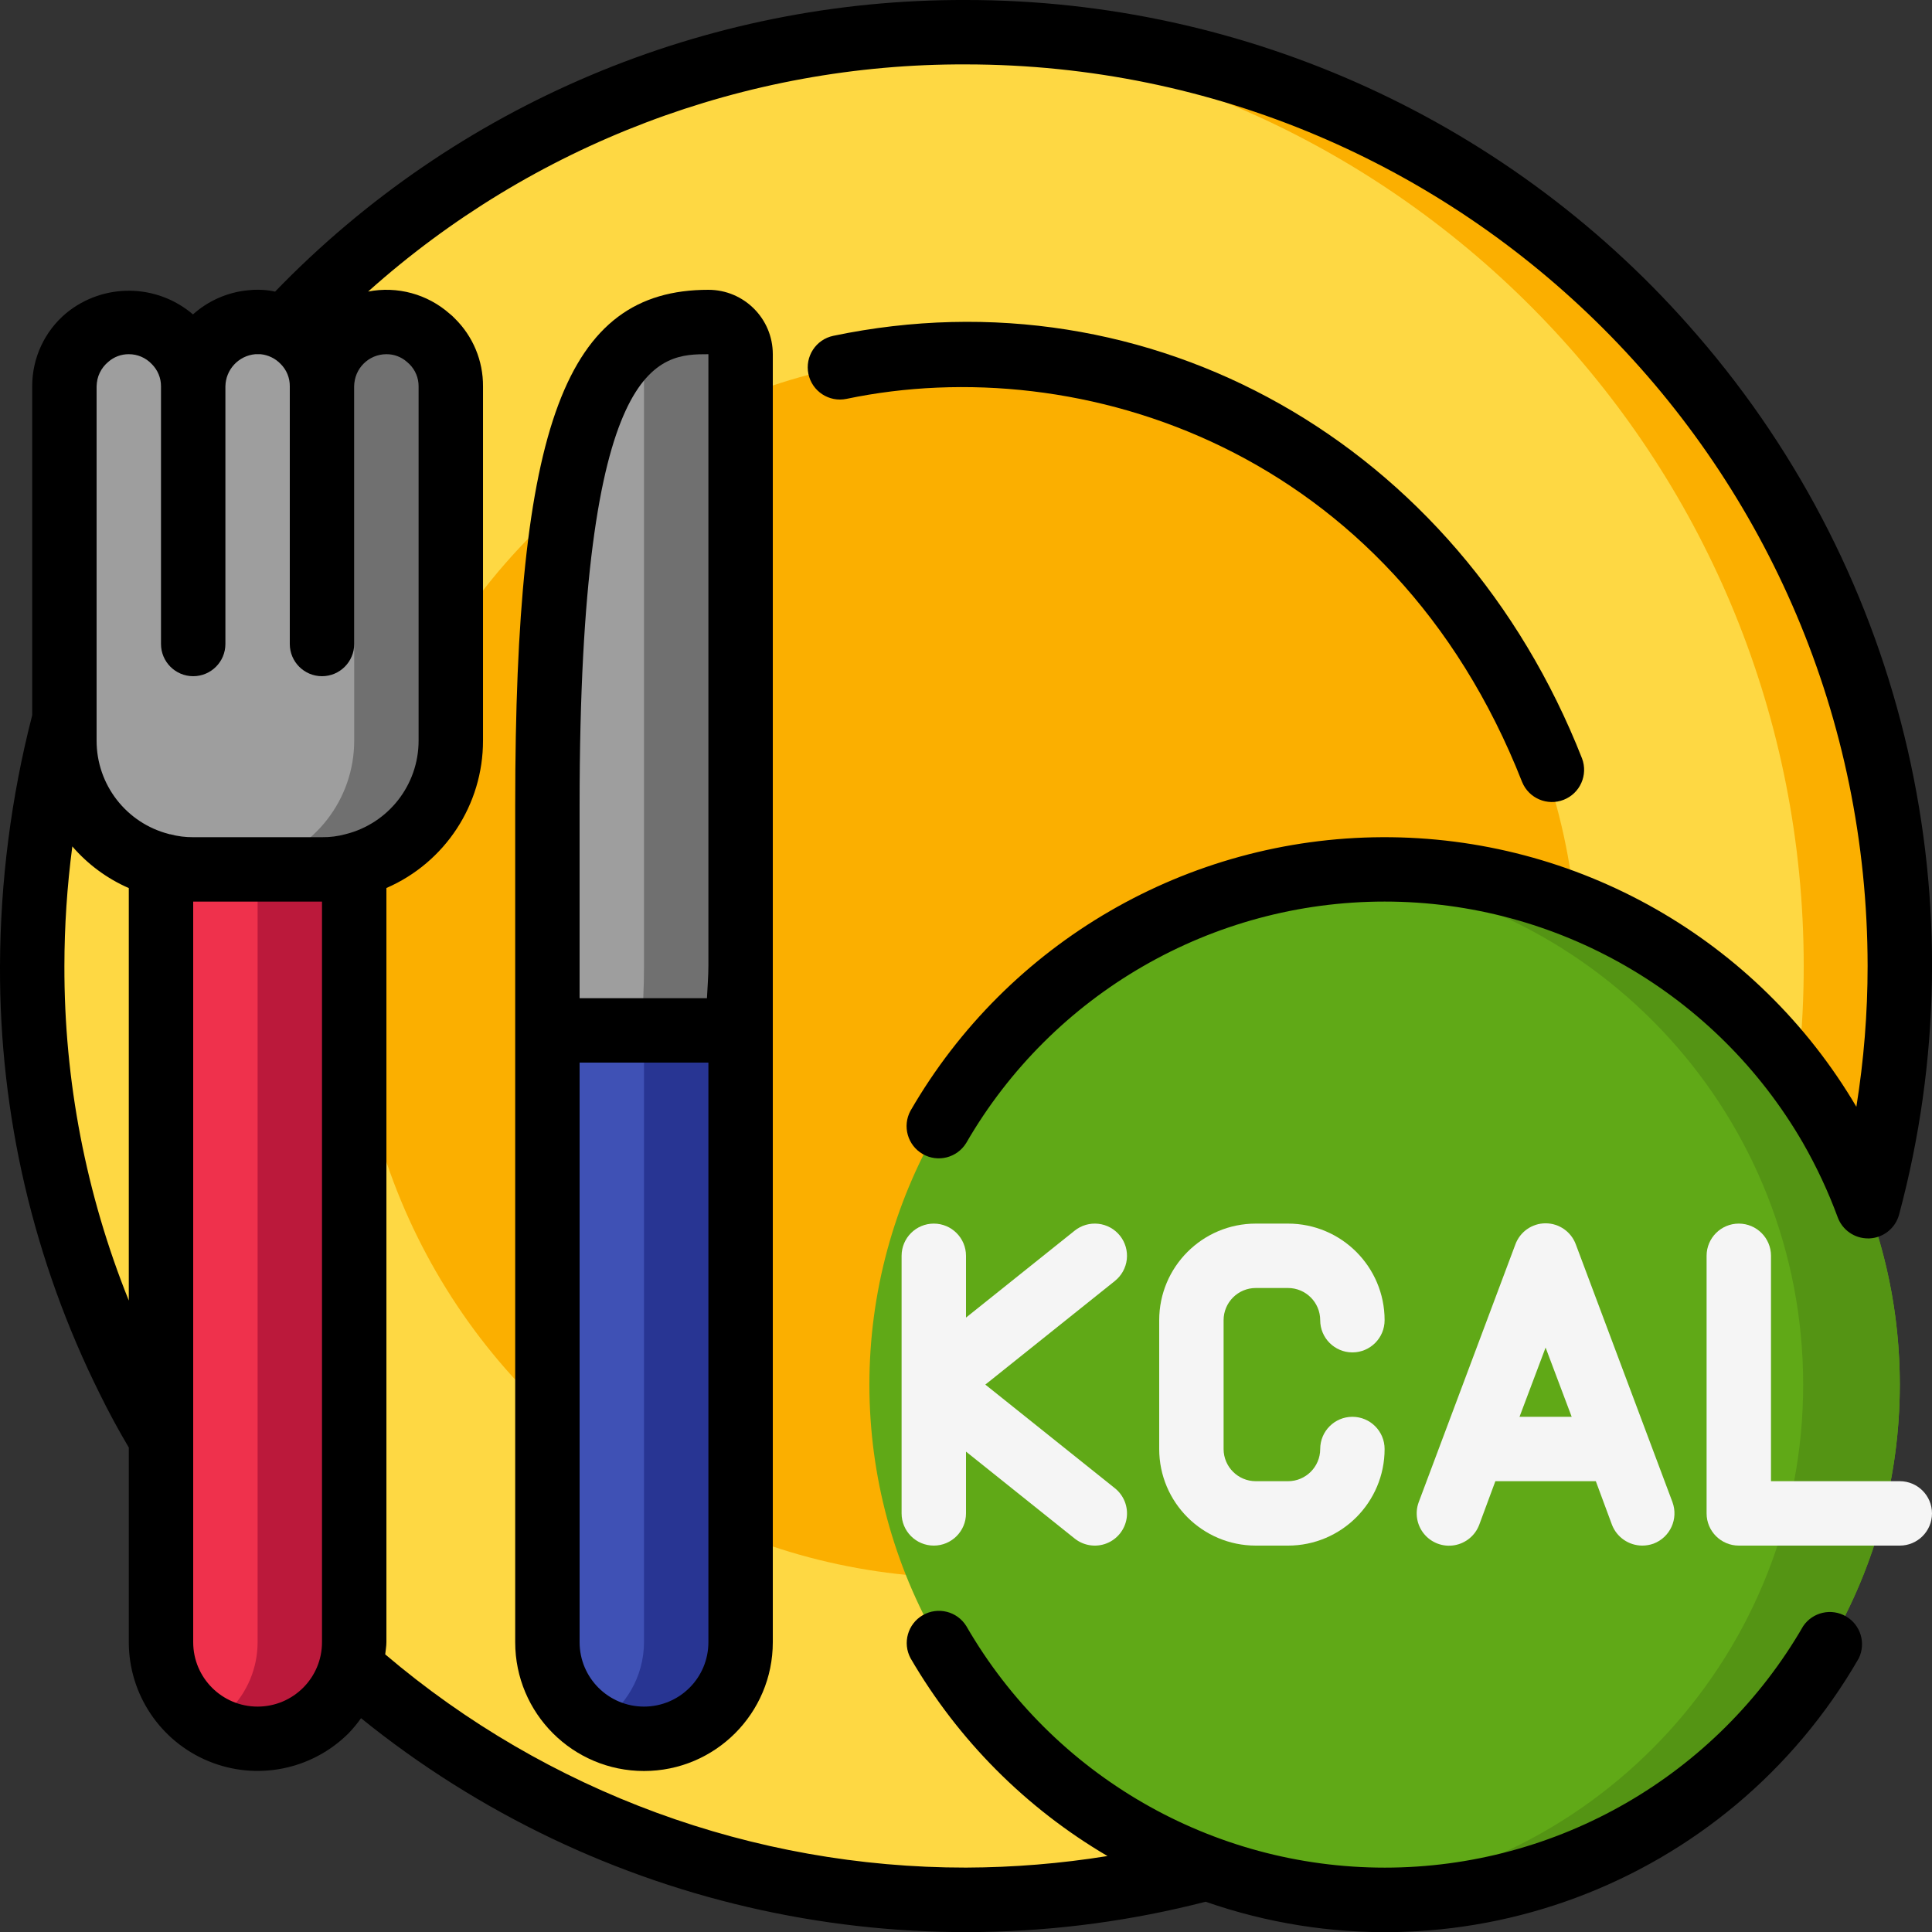 <svg xmlns="http://www.w3.org/2000/svg" version="1.1"
    xmlns:xlink="http://www.w3.org/1999/xlink"
    xmlns:svgjs="http://svgjs.com/svgjs" width="512" height="512" x="0" y="0" viewBox="0 0 60 60" style="enable-background:new 0 0 512 512" xml:space="preserve" class="">
    <rect x="0" y="0" width="60" height="60" fill="#333333" stroke="none"/>
    <g>
        <g xmlns="http://www.w3.org/2000/svg" id="Page-1" fill="none" fill-rule="evenodd">
            <g id="028---Calorie-Counting" fill-rule="nonzero">
                <circle id="Oval" cx="30" cy="30" fill="#fed843" r="29" data-original="#02a9f4" class=""></circle>
                <path id="Shape" d="m30 1c-.503 0-1.003.013-1.5.038 15.419.79 27.516 13.523 27.516 28.962s-12.097 28.172-27.516 28.962c.497.025.997.038 1.5.038 16.016-0 29-12.984 29-29s-12.984-29-29-29z" fill="#fbaf00" data-original="#0377bc" class=""></path>
                <circle id="Oval" cx="30" cy="30" fill="#fbaf00" r="19" data-original="#0377bc" class=""></circle>
                <circle id="Oval" cx="43" cy="43" fill="#60a917" r="16" data-original="#60a917"></circle>
                <path id="Shape" d="m43 27c-.506 0-1.006.03-1.5.076 8.218.771 14.499 7.67 14.499 15.924s-6.281 15.153-14.499 15.924c.494.046.994.076 1.5.076 8.837 0 16-7.163 16-16s-7.163-16-16-16z" fill="#549414" data-original="#549414"></path>
                <path id="Shape" d="m14 12v11c.001 1.824-1.233 3.417-3 3.87-.326.089-.662.133-1 .13h-4c-.338.003-.674-.041-1-.13-1.767-.453-3.001-2.046-3-3.87v-11c-.001-.582.255-1.135.7-1.51.787-.69 1.976-.646 2.71.1.38.37.593.879.59 1.41.003-1.026.779-1.885 1.8-1.99.133-.013.267-.013.4 0 .459.046.887.252 1.21.58.38.37.593.879.59 1.41.003-1.103.897-1.997 2-2 .479-.003.942.172 1.3.49.039.031.076.064.11.1.38.37.593.879.59 1.41z" fill="#9e9e9e" data-original="#9e9e9e" class=""></path>
                <path id="Shape" d="m13.41 10.59c-.034-.036-.071-.069-.11-.1-.358-.318-.821-.493-1.3-.49-.578.004-1.126.259-1.5.7.321.357.499.82.5 1.3v11c.001 1.824-1.233 3.417-3 3.87-.326.089-.662.133-1 .13l3-0c.338.003.674-.041 1-.13 1.767-.453 3.001-2.046 3-3.87v-11c.003-.531-.21-1.04-.59-1.41z" fill="#707070" data-original="#707070" class=""></path>
                <path id="Shape" d="m7 12c.003-.912.623-1.706 1.506-1.931-.1-.027-.203-.047-.306-.059-.133-.013-.267-.013-.4 0-.504.054-.969.297-1.3.681.323.359.501.826.5 1.309z" fill="#707070" data-original="#707070" class=""></path>
                <path id="Shape" d="m3 12c.003-.91.619-1.703 1.5-1.93-.163-.045-.331-.068-.5-.07-.58-.006-1.132.251-1.5.7.321.357.499.82.5 1.3z" fill="#707070" data-original="#707070" class=""></path>
                <path id="Shape" d="m11 26.87v24.13c0 1.657-1.343 3-3 3s-3-1.343-3-3v-24.13c.326.089.662.133 1 .13h4c.338.003.674-.041 1-.13z" fill="#ef314c" data-original="#ef314c" class=""></path>
                <path id="Shape" d="m6 27c-.338.003-.674-.041-1-.13v.13z" fill="#bb193b" data-original="#bb193b" class=""></path>
                <path id="Shape" d="m10 27h-2v24c0.0.796-.317 1.558-.88 2.12-.187.181-.396.337-.623.464.926.541 2.07.545 3.0.012.93-.534 1.503-1.524 1.503-2.596v-24.13c-.326.089-.662.133-1 .13z" fill="#bb193b" data-original="#bb193b" class=""></path>
                <path id="Shape" d="m23 32v19c0 1.657-1.343 3-3 3s-3-1.343-3-3v-19z" fill="#3f51b5" data-original="#3f51b5" class=""></path>
                <path id="Shape" d="m20 32v19c-.002 1.068-.574 2.053-1.5 2.584.454.27.972.414 1.5.416 1.657 0 3-1.343 3-3v-19z" fill="#283593" data-original="#283593"></path>
                <path id="Shape" d="m23 11v18.99c0 .673-.03 1.343-.09 2.01h-5.91v-7c0-13.43 2.24-15 5-15 .552 0 1 .448 1 1z" fill="#9e9e9e" data-original="#9e9e9e" class=""></path>
                <path id="Shape" d="m22 10c-.745-.038-1.484.159-2.111.564.07.135.108.284.111.436v18.99c0 .673-.03 1.343-.09 2.01h3c.06-.67.09-1.34.09-2.01v-18.99c0-.552-.448-1-1-1z" fill="#707070" data-original="#707070" class=""></path>
                <g fill="#f5f5f5">
                    <path id="Shape" d="m34.781 38.375c-.166-.207-.407-.34-.671-.369-.264-.029-.528.047-.735.213l-3.375 2.7v-1.919c0-.552-.448-1-1-1s-1 .448-1 1v8c0 .552.448 1 1 1s1-.448 1-1v-1.919l3.375 2.7c.279.223.656.281.989.151.333-.13.571-.428.625-.781.054-.353-.085-.708-.364-.932l-4.025-3.219 4.024-3.219c.207-.166.34-.407.37-.67.029-.264-.047-.528-.213-.736z" fill="#f5f5f5" data-original="#f5f5f5"></path>
                    <path id="Shape" d="m39 40h1c.552 0 1 .448 1 1s.448 1 1 1 1-.448 1-1c0-1.657-1.343-3-3-3h-1c-1.657 0-3 1.343-3 3v4c0 1.657 1.343 3 3 3h1c1.657 0 3-1.343 3-3 0-.552-.448-1-1-1s-1 .448-1 1-.448 1-1 1h-1c-.552 0-1-.448-1-1v-4c0-.552.448-1 1-1z" fill="#f5f5f5" data-original="#f5f5f5"></path>
                    <path id="Shape" d="m51.94 46.65-3-8c-.144-.395-.519-.659-.94-.659s-.796.263-.94.659l-3 8c-.125.336-.061.713.167.989.228.276.587.41.94.35.353-.06.648-.303.773-.639l.5-1.35h3.12l.5 1.35c.149.39.523.648.94.65.119 0.0.238-.02.35-.06.518-.195.781-.771.59-1.29zm-4.75-2.65.81-2.15.81 2.15z" fill="#f5f5f5" data-original="#f5f5f5"></path>
                    <path id="Shape" d="m59 46h-4v-7c0-.552-.448-1-1-1s-1 .448-1 1v8c0 .552.448 1 1 1h5c.552 0 1-.448 1-1s-.448-1-1-1z" fill="#f5f5f5" data-original="#f5f5f5"></path>
                </g>
                <path id="Shape" d="m47.271 24.287c.207.506.783.751 1.291.551.509-.2.762-.771.57-1.283-3.846-9.789-13.4-15.183-23.252-13.126-.541.113-.887.643-.774 1.184s.643.887 1.184.774c7.257-1.519 16.917 1.557 20.981 11.9z" fill="#000000" data-original="#000000" class=""></path>
                <path id="Shape" d="m16 25v26c0 2.209 1.791 4 4 4s4-1.791 4-4v-40c0-1.105-.895-2-2-2-4.43 0-6 4.187-6 16zm2 0c0-13.992 2.478-14 4-14v18.99c0 .333-.029.673-.045 1.01h-3.955zm4 26c0 1.105-.895 2-2 2s-2-.895-2-2v-18h4z" fill="#000000" data-original="#000000" class=""></path>
                <path id="Shape" d="m30 0c-8.087-.03-15.837 3.241-21.457 9.057-.062-.011-.122-.028-.184-.035-.219-.03-.44-.032-.659-.007-.634.061-1.232.324-1.707.749-1.129-.964-2.786-.982-3.935-.041-.674.564-1.061 1.398-1.058 2.277v10.212c-.655 2.545-.99 5.161-1 7.788-.019 4.612 1.043 9.164 3.1 13.291.286.583.583 1.128.9 1.664v6.045c.001 1.617.976 3.074 2.47 3.693 1.494.619 3.213.277 4.357-.866.14-.146.268-.302.385-.467 7.349 5.942 17.077 8.056 26.229 5.7 7.7 2.68 16.217-.494 20.285-7.56.229-.471.056-1.04-.398-1.303-.454-.263-1.033-.131-1.328.303-2.681 4.642-7.635 7.501-12.995 7.501s-10.314-2.859-12.995-7.501c-.284-.46-.883-.61-1.351-.34s-.637.864-.38 1.34c1.476 2.539 3.582 4.654 6.115 6.141-1.453.234-2.922.354-4.394.359-6.608.005-13.002-2.342-18.037-6.622.012-.126.037-.25.037-.378v-23.422c1.823-.791 3.002-2.59 3-4.578v-11c.006-.796-.313-1.561-.883-2.117-.047-.051-.099-.098-.154-.141-.691-.61-1.626-.864-2.531-.687 5.103-4.568 11.719-7.082 18.568-7.055 15.46.01 27.99 12.54 28 28-0 1.464-.117 2.926-.349 4.372-3.07-5.211-8.677-8.398-14.725-8.372-6.048.026-11.627 3.262-14.652 8.499-.256.476-.088 1.069.38 1.34s1.066.12 1.351-.34c2.681-4.641 7.634-7.5 12.995-7.5s10.313 2.859 12.995 7.5c.423.738.784 1.511 1.078 2.309.146.392.52.652.938.652h.046c.435-.02.806-.318.92-.738 2.576-9.584.225-19.823-6.276-27.322-5.693-6.604-13.981-10.401-22.7-10.4zm-28 30c.001-1.242.084-2.483.246-3.714.48.557 1.08 1 1.754 1.294v12.81c-1.33-3.302-2.009-6.83-2-10.39zm6 23c-1.105 0-2-.895-2-2v-23h4v23c0 1.105-.895 2-2 2zm4.637-41.762c.024.024.05.047.076.068.185.183.289.433.287.694v11c.001 1.376-.936 2.575-2.271 2.907-.237.065-.483.096-.729.093h-4c-.24.002-.48-.028-.712-.091-.014 0-.028 0-.042-.008-1.324-.339-2.249-1.534-2.246-2.901v-11c.003-.295.135-.574.363-.762.176-.155.403-.24.637-.238.27-.001.528.11.713.306.185.183.289.433.287.694v8c0 .552.448 1 1 1s1-.448 1-1v-8c.008-.522.409-.954.929-1h.165c.235.024.455.13.619.3.187.185.291.437.287.7v8c0 .552.448 1 1 1 .552 0 1-.448 1-1v-8c0-.552.448-1 1-1 .234-.002.461.083.637.238z" fill="#000000" data-original="#000000" class=""></path>
            </g>
        </g>
    </g>
</svg>
